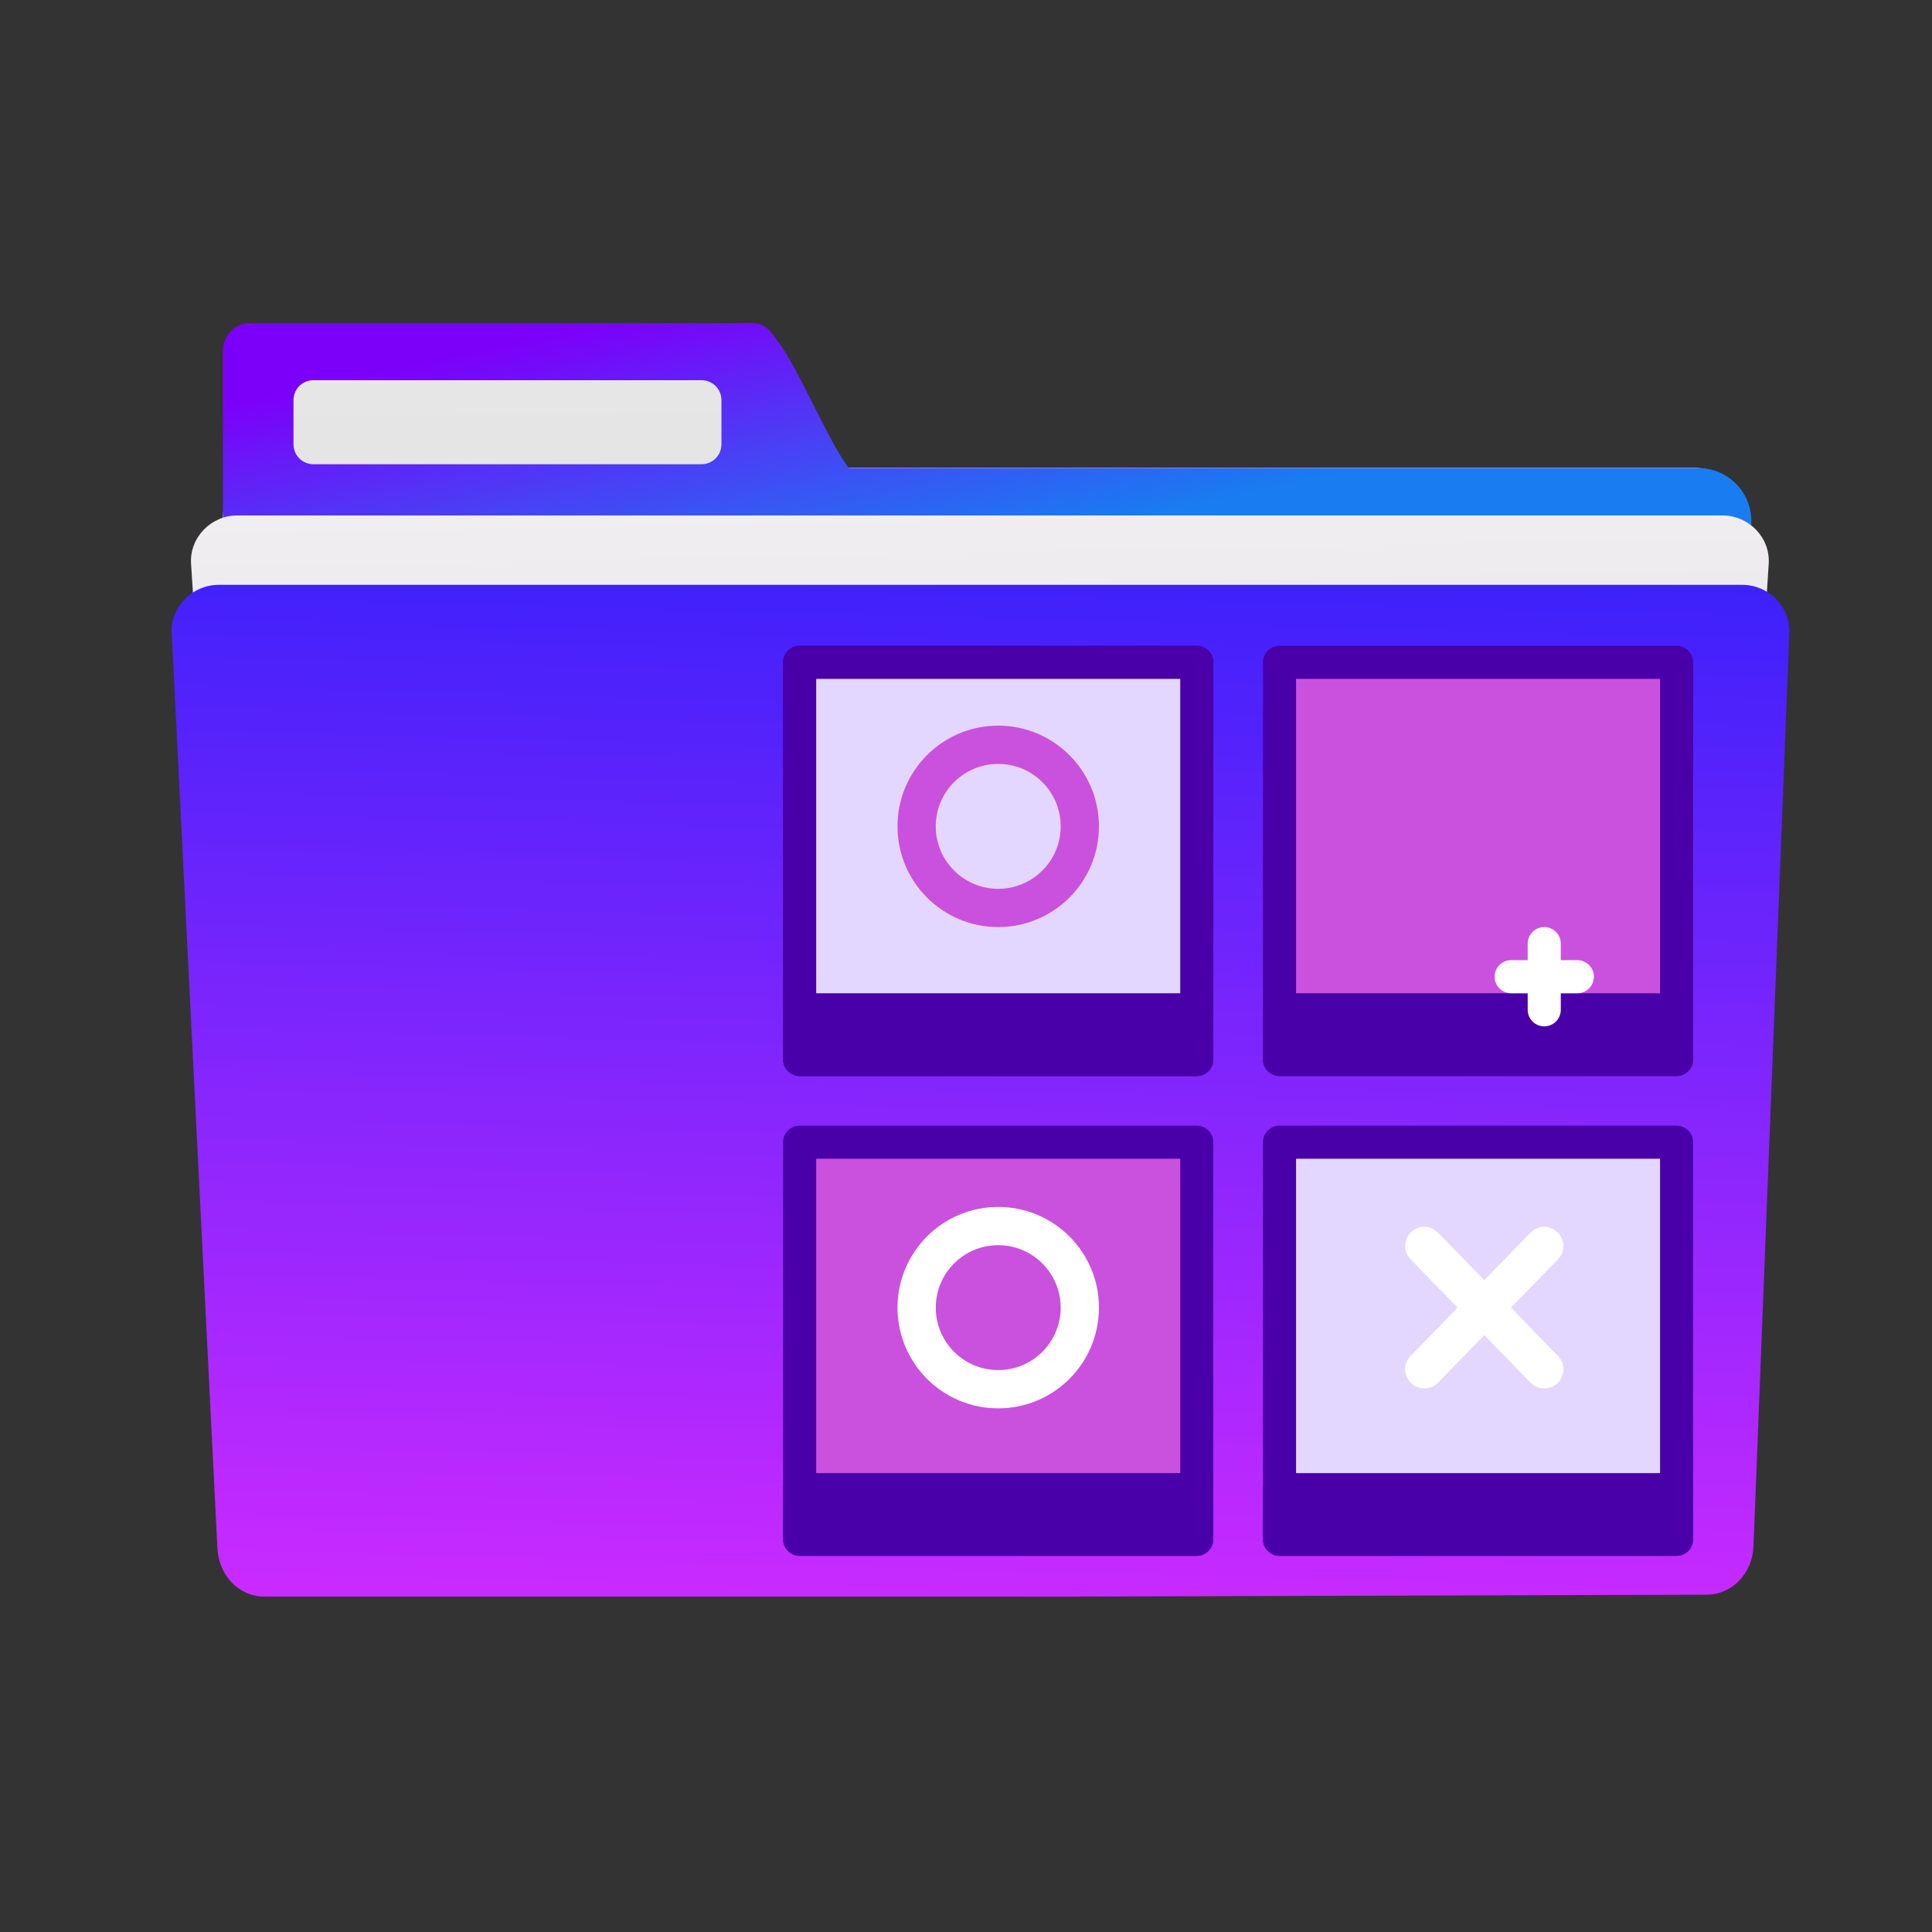 <svg width="101" height="101" viewBox="0 0 101 101" fill="none" xmlns="http://www.w3.org/2000/svg">
<rect x="0" y="0" width="101" height="101" fill="#333333" stroke="none"/>
<path d="M14.396 24.458C12.864 24.458 11.632 25.693 11.632 27.225V80.441C11.632 81.972 12.864 83.207 14.396 83.207H50.242H52.754H88.601C90.132 83.207 91.364 81.972 91.364 80.441V27.225C91.364 25.693 90.132 24.458 88.601 24.458H52.754H50.242H14.396Z" fill="url(#paint0_linear)"/>
<path d="M39.251 16.884C39.037 16.878 38.779 16.887 38.443 16.887H13.091C12.296 16.887 11.655 17.532 11.655 18.332V27.143C11.654 27.176 11.646 27.207 11.646 27.241V80.525C11.646 82.059 12.882 83.295 14.416 83.295H88.787C90.321 83.295 91.554 82.059 91.554 80.525V27.241C91.554 25.707 90.321 24.471 88.787 24.471H44.379C44.352 24.436 44.335 24.417 44.307 24.38C43.282 22.999 41.735 19.277 40.726 17.93C40.118 17.046 39.892 16.901 39.251 16.884L39.251 16.884Z" fill="url(#paint1_linear)"/>
<path d="M16.385 19.876H36.673C37.251 19.876 37.715 20.34 37.715 20.917V23.228C37.715 23.805 37.251 24.269 36.673 24.269H16.385C15.808 24.269 15.343 23.805 15.343 23.228V20.917C15.343 20.34 15.808 19.876 16.385 19.876V19.876Z" fill="url(#paint2_linear)"/>
<path d="M12.388 26.947C11.058 26.947 9.898 28.08 9.988 29.478L13.139 78.157C13.229 79.555 14.208 80.688 15.538 80.688H46.666H55.786H86.914C88.244 80.688 89.223 79.555 89.314 78.157L92.464 29.478C92.554 28.08 91.394 26.947 90.064 26.947H55.786H46.666H12.388Z" fill="url(#paint3_linear)"/>
<path opacity="0.3" fill-rule="evenodd" clip-rule="evenodd" d="M15.294 30.709C13.265 30.709 11.632 32.304 11.632 34.286L14.153 74.923V76.152C14.153 77.159 14.983 77.969 16.014 77.969H86.336C87.367 77.969 88.197 77.159 88.197 76.152L90.717 34.286C90.717 32.304 89.084 30.709 87.055 30.709H15.294H15.294Z" fill="black"/>
<path d="M11.437 30.573C10.073 30.573 8.907 31.701 8.976 33.097L11.366 80.942C11.435 82.338 12.462 83.467 13.826 83.467H46.442H55.792L89.207 83.367C90.57 83.363 91.612 82.239 91.667 80.843L93.54 33.097C93.594 31.701 92.443 30.573 91.079 30.573H55.933H46.583L11.437 30.573Z" fill="url(#paint4_linear)"/>
<g clip-path="url(#clip0)">
<path fill-rule="evenodd" clip-rule="evenodd" d="M41.805 34.625H62.565V55.385H41.805V34.625Z" fill="#E4D7FF"/>
<path d="M62.565 56.25H41.805C41.327 56.25 40.939 55.863 40.939 55.385V34.625C40.939 34.147 41.327 33.76 41.805 33.76H62.565C63.043 33.76 63.429 34.147 63.429 34.625V55.385C63.429 55.863 63.043 56.25 62.565 56.25ZM42.669 54.52H61.7V35.49H42.669V54.52Z" fill="#4A00A8"/>
<path fill-rule="evenodd" clip-rule="evenodd" d="M66.889 34.625H87.65V55.385H66.889V34.625Z" fill="#CA51DE"/>
<path d="M87.649 56.25H66.889C66.411 56.25 66.024 55.863 66.024 55.385V34.625C66.024 34.147 66.411 33.76 66.889 33.76H87.649C88.127 33.76 88.514 34.147 88.514 34.625V55.385C88.514 55.863 88.127 56.25 87.649 56.25ZM67.754 54.52H86.784V35.49H67.754V54.52Z" fill="#4A00A8"/>
<path fill-rule="evenodd" clip-rule="evenodd" d="M41.805 34.625H62.565V55.385H41.805V34.625Z" fill="#E4D7FF"/>
<path d="M62.565 56.25H41.805C41.327 56.25 40.939 55.863 40.939 55.385V34.625C40.939 34.147 41.327 33.76 41.805 33.76H62.565C63.043 33.76 63.429 34.147 63.429 34.625V55.385C63.429 55.863 63.043 56.25 62.565 56.25ZM42.669 54.52H61.7V35.49H42.669V54.52Z" fill="#4A00A8"/>
<path fill-rule="evenodd" clip-rule="evenodd" d="M41.805 52.79H62.565V55.385H41.805V52.79Z" fill="#4A00A8"/>
<path d="M62.565 56.25H41.804C41.326 56.25 40.939 55.863 40.939 55.385V52.79C40.939 52.313 41.326 51.925 41.804 51.925H62.565C63.043 51.925 63.429 52.313 63.429 52.79V55.385C63.429 55.863 63.043 56.25 62.565 56.25ZM42.669 54.52H61.699V53.655H42.669V54.52Z" fill="#4A00A8"/>
<path fill-rule="evenodd" clip-rule="evenodd" d="M66.889 52.79H87.649V55.385H66.889V52.79Z" fill="#4A00A8"/>
<path d="M87.649 56.25H66.889C66.411 56.25 66.024 55.863 66.024 55.385V52.79C66.024 52.313 66.411 51.925 66.889 51.925H87.649C88.127 51.925 88.514 52.313 88.514 52.79V55.385C88.514 55.863 88.127 56.25 87.649 56.25ZM67.754 54.52H86.784V53.655H67.754V54.52Z" fill="#4A00A8"/>
<path fill-rule="evenodd" clip-rule="evenodd" d="M41.805 59.71H62.565V80.47H41.805V59.71Z" fill="#CA51DE"/>
<path d="M62.565 81.335H41.805C41.327 81.335 40.939 80.948 40.939 80.47V59.71C40.939 59.233 41.327 58.845 41.805 58.845H62.565C63.043 58.845 63.429 59.233 63.429 59.71V80.47C63.429 80.948 63.043 81.335 62.565 81.335ZM42.669 79.605H61.7V60.575H42.669V79.605Z" fill="#4A00A8"/>
<path fill-rule="evenodd" clip-rule="evenodd" d="M66.889 59.71H87.65V80.47H66.889V59.71Z" fill="#E4D7FF"/>
<path d="M87.649 81.335H66.889C66.411 81.335 66.024 80.948 66.024 80.47V59.71C66.024 59.233 66.411 58.845 66.889 58.845H87.649C88.127 58.845 88.514 59.233 88.514 59.71V80.47C88.514 80.948 88.127 81.335 87.649 81.335ZM67.754 79.605H86.784V60.575H67.754V79.605Z" fill="#4A00A8"/>
<path fill-rule="evenodd" clip-rule="evenodd" d="M41.805 77.875H62.565V80.47H41.805V77.875Z" fill="#4A00A8"/>
<path d="M62.565 81.335H41.805C41.327 81.335 40.939 80.948 40.939 80.47V77.875C40.939 77.397 41.327 77.01 41.805 77.01H62.565C63.043 77.01 63.429 77.397 63.429 77.875V80.47C63.429 80.948 63.043 81.335 62.565 81.335ZM42.669 79.605H61.7V78.74H42.669V79.605Z" fill="#4A00A8"/>
<path fill-rule="evenodd" clip-rule="evenodd" d="M66.889 77.875H87.65V80.47H66.889V77.875Z" fill="#4A00A8"/>
<path d="M87.649 81.335H66.889C66.411 81.335 66.024 80.948 66.024 80.47V77.875C66.024 77.397 66.411 77.01 66.889 77.01H87.649C88.127 77.01 88.514 77.397 88.514 77.875V80.47C88.514 80.948 88.127 81.335 87.649 81.335ZM67.754 79.605H86.784V78.74H67.754V79.605Z" fill="#4A00A8"/>
<path d="M80.729 53.655C80.251 53.655 79.864 53.268 79.864 52.79V49.33C79.864 48.852 80.251 48.465 80.729 48.465C81.207 48.465 81.594 48.852 81.594 49.33V52.79C81.594 53.268 81.207 53.655 80.729 53.655Z" fill="white"/>
<path d="M82.459 51.925H78.999C78.521 51.925 78.134 51.538 78.134 51.06C78.134 50.582 78.521 50.195 78.999 50.195H82.459C82.937 50.195 83.324 50.582 83.324 51.06C83.324 51.538 82.937 51.925 82.459 51.925Z" fill="white"/>
<circle cx="52.185" cy="68.36" r="4.265" stroke="white" stroke-width="2"/>
<path d="M56.45 43.2C56.45 45.556 54.54 47.465 52.185 47.465C49.829 47.465 47.919 45.556 47.919 43.2C47.919 40.844 49.829 38.935 52.185 38.935C54.54 38.935 56.45 40.844 56.45 43.2Z" stroke="#CA51DE" stroke-width="2"/>
<path d="M74.46 65.137L80.729 71.583M74.46 71.583L80.729 65.137" stroke="white" stroke-width="2" stroke-linecap="round" stroke-linejoin="round"/>
</g>
<defs>
<linearGradient id="paint0_linear" x1="46.801" y1="82.607" x2="46.604" y2="25.058" gradientUnits="userSpaceOnUse">
<stop stop-color="#CCCCCC"/>
<stop offset="1" stop-color="#E6E6E6"/>
</linearGradient>
<linearGradient id="paint1_linear" x1="32.336" y1="32.983" x2="28.939" y2="17.477" gradientUnits="userSpaceOnUse">
<stop stop-color="#197CF1"/>
<stop offset="1" stop-color="#7C00F9"/>
</linearGradient>
<linearGradient id="paint2_linear" x1="38.314" y1="82.996" x2="37.416" y2="20.275" gradientUnits="userSpaceOnUse">
<stop stop-color="#CCCCCC"/>
<stop offset="1" stop-color="#E6E6E6"/>
</linearGradient>
<linearGradient id="paint3_linear" x1="35.661" y1="83.333" x2="34.483" y2="19.994" gradientUnits="userSpaceOnUse">
<stop stop-color="#CCCCCC"/>
<stop offset="1" stop-color="#F5F2F5"/>
</linearGradient>
<linearGradient id="paint4_linear" x1="46.554" y1="83.308" x2="48.107" y2="24.629" gradientUnits="userSpaceOnUse">
<stop stop-color="#C82AFF"/>
<stop offset="1" stop-color="#3120FA"/>
</linearGradient>
<clipPath id="clip0">
<rect x="40.939" y="33.76" width="47.575" height="47.575" fill="white"/>
</clipPath>
</defs>
</svg>
